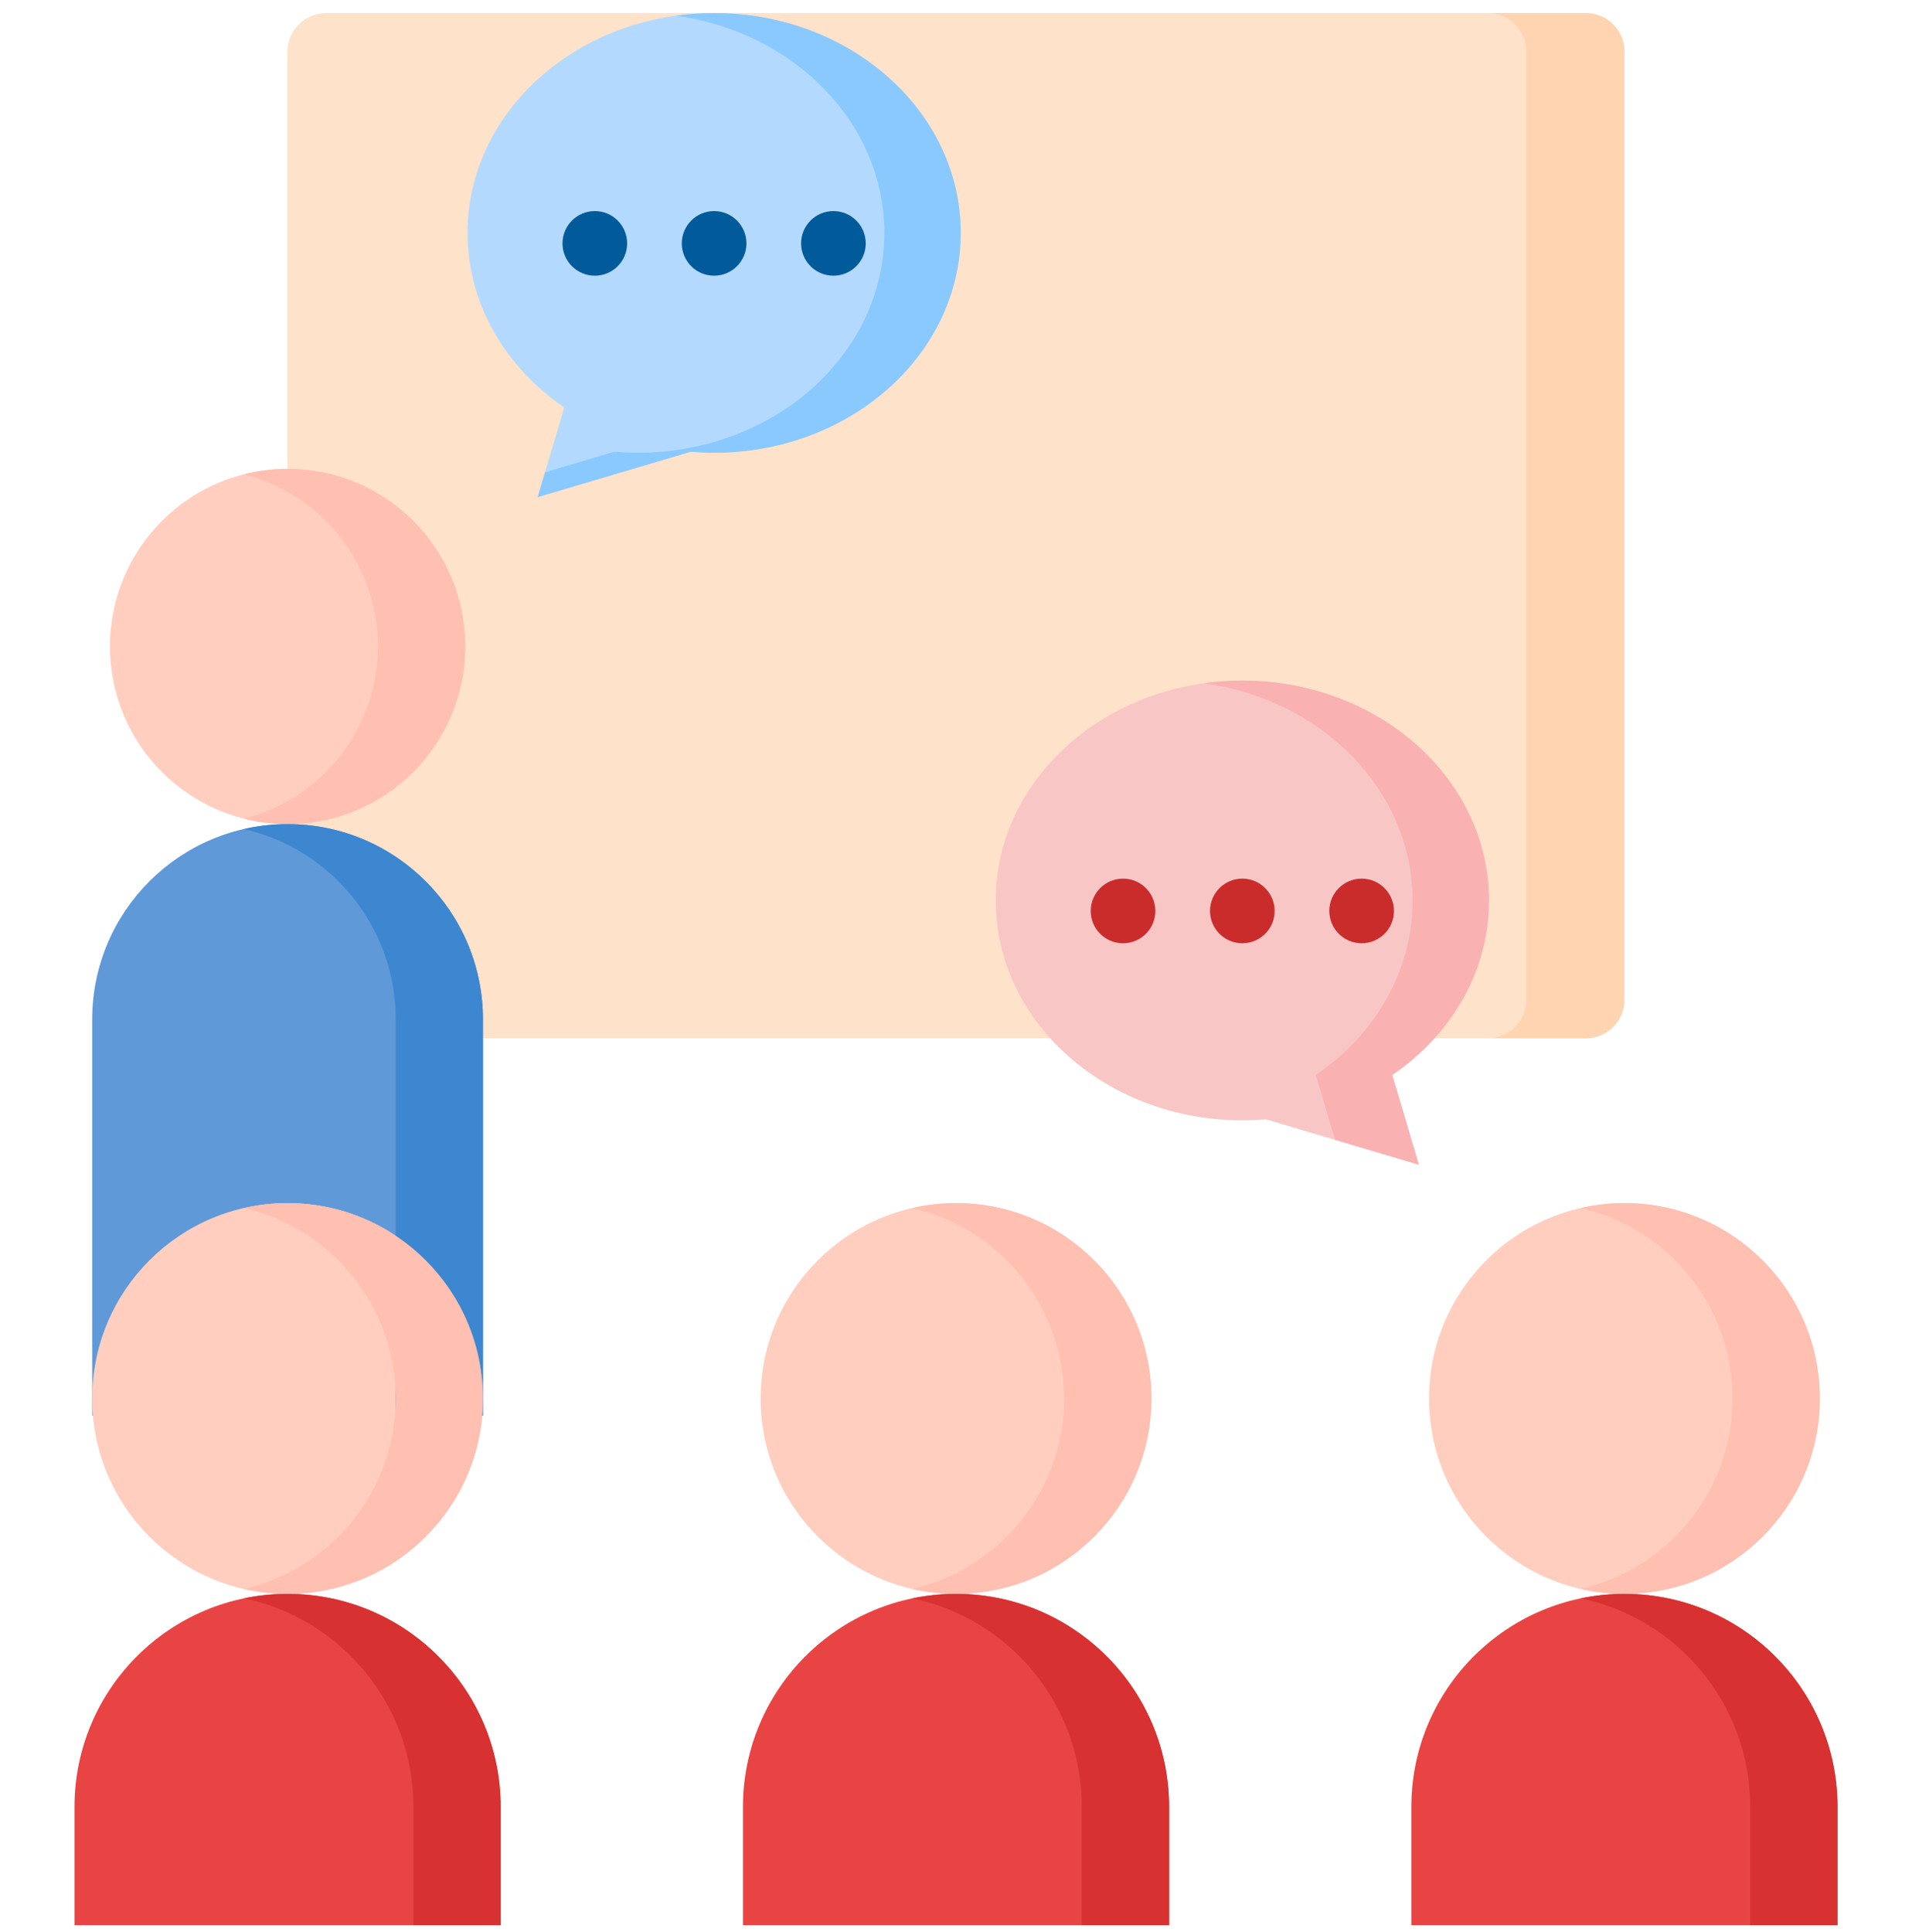 <svg width="96" height="97" viewBox="0 0 96 97" fill="none" xmlns="http://www.w3.org/2000/svg">
<g clip-path="url(#clip0)">
<path d="M79.629 52.127H16.37C15.303 52.127 14.438 51.262 14.438 50.195V2.587C14.439 1.52 15.303 0.656 16.37 0.656H79.629C80.696 0.656 81.561 1.52 81.561 2.587V50.195C81.561 51.262 80.696 52.127 79.629 52.127Z" fill="#FEE2CA"/>
<path d="M14.439 41.374C19.364 41.374 23.357 37.382 23.357 32.457C23.357 27.532 19.364 23.539 14.439 23.539C9.514 23.539 5.521 27.532 5.521 32.457C5.521 37.382 9.514 41.374 14.439 41.374Z" fill="#FFCEBF"/>
<path d="M24.248 71.072H4.629V51.184C4.629 45.766 9.021 41.374 14.438 41.374C19.856 41.374 24.248 45.767 24.248 51.184V71.072H24.248Z" fill="#5F99D7"/>
<path d="M48 80.022C53.418 80.022 57.81 75.63 57.81 70.212C57.81 64.794 53.418 60.403 48 60.403C42.582 60.403 38.19 64.794 38.19 70.212C38.19 75.63 42.582 80.022 48 80.022Z" fill="#FFCEBF"/>
<path d="M58.698 96.656H37.303V90.72C37.303 84.811 42.092 80.022 48.001 80.022C53.909 80.022 58.698 84.811 58.698 90.72V96.656Z" fill="#E94444"/>
<path d="M14.438 80.022C19.856 80.022 24.248 75.63 24.248 70.212C24.248 64.794 19.856 60.403 14.438 60.403C9.021 60.403 4.629 64.794 4.629 70.212C4.629 75.63 9.021 80.022 14.438 80.022Z" fill="#FFCEBF"/>
<path d="M25.137 96.656H3.741V90.72C3.741 84.811 8.531 80.022 14.439 80.022C20.347 80.022 25.137 84.811 25.137 90.72V96.656H25.137Z" fill="#E94444"/>
<path d="M81.561 80.022C86.978 80.022 91.37 75.63 91.37 70.212C91.37 64.794 86.978 60.403 81.561 60.403C76.143 60.403 71.751 64.794 71.751 70.212C71.751 75.63 76.143 80.022 81.561 80.022Z" fill="#FFCEBF"/>
<path d="M92.259 96.656H70.863V90.72C70.863 84.811 75.653 80.022 81.561 80.022C87.469 80.022 92.259 84.811 92.259 90.72V96.656H92.259Z" fill="#E94444"/>
<path d="M35.855 0.656C29.018 0.656 23.476 5.597 23.476 11.693C23.476 15.264 25.379 18.439 28.331 20.457L26.995 24.959L34.675 22.68C35.064 22.712 35.457 22.73 35.855 22.73C42.693 22.73 48.235 17.788 48.235 11.693C48.235 5.597 42.693 0.656 35.855 0.656V0.656Z" fill="#B3DAFE"/>
<path d="M35.855 13.842C36.751 13.842 37.477 13.116 37.477 12.22C37.477 11.324 36.751 10.598 35.855 10.598C34.959 10.598 34.232 11.324 34.232 12.22C34.232 13.116 34.959 13.842 35.855 13.842Z" fill="#015A9A"/>
<path d="M29.866 13.842C30.762 13.842 31.488 13.116 31.488 12.22C31.488 11.324 30.762 10.598 29.866 10.598C28.97 10.598 28.243 11.324 28.243 12.22C28.243 13.116 28.97 13.842 29.866 13.842Z" fill="#015A9A"/>
<path d="M41.845 13.842C42.741 13.842 43.468 13.116 43.468 12.22C43.468 11.324 42.741 10.598 41.845 10.598C40.949 10.598 40.223 11.324 40.223 12.22C40.223 13.116 40.949 13.842 41.845 13.842Z" fill="#015A9A"/>
<path d="M62.377 34.171C69.214 34.171 74.757 39.113 74.757 45.209C74.757 48.78 72.853 51.955 69.902 53.972L71.237 58.474L63.557 56.196C63.168 56.228 62.775 56.246 62.377 56.246C55.54 56.246 49.997 51.304 49.997 45.209C49.997 39.113 55.539 34.171 62.377 34.171Z" fill="#F9C6C6"/>
<path d="M62.376 47.358C63.272 47.358 63.999 46.632 63.999 45.736C63.999 44.84 63.272 44.113 62.376 44.113C61.48 44.113 60.754 44.84 60.754 45.736C60.754 46.632 61.48 47.358 62.376 47.358Z" fill="#CA2C2C"/>
<path d="M68.367 47.358C69.263 47.358 69.989 46.632 69.989 45.736C69.989 44.84 69.263 44.113 68.367 44.113C67.471 44.113 66.744 44.84 66.744 45.736C66.744 46.632 67.471 47.358 68.367 47.358Z" fill="#CA2C2C"/>
<path d="M56.387 47.358C57.283 47.358 58.01 46.632 58.01 45.736C58.01 44.84 57.283 44.113 56.387 44.113C55.491 44.113 54.765 44.84 54.765 45.736C54.765 46.632 55.491 47.358 56.387 47.358Z" fill="#CA2C2C"/>
<path d="M79.629 0.656H74.701C75.768 0.656 76.633 1.52 76.633 2.587V50.195C76.633 51.262 75.768 52.127 74.701 52.127H79.629C80.696 52.127 81.561 51.262 81.561 50.195V2.587C81.561 1.52 80.696 0.656 79.629 0.656V0.656Z" fill="#FED5B0"/>
<path d="M35.856 0.656C35.204 0.656 34.564 0.701 33.939 0.788C39.866 1.609 44.403 6.178 44.403 11.693C44.403 17.788 38.86 22.73 32.023 22.73C31.625 22.73 31.231 22.712 30.843 22.68L27.365 23.712L26.995 24.959L34.676 22.68C35.064 22.712 35.458 22.73 35.856 22.73C42.693 22.73 48.236 17.788 48.236 11.693C48.236 5.597 42.693 0.656 35.856 0.656V0.656Z" fill="#8AC9FE"/>
<path d="M74.757 45.209C74.757 39.113 69.215 34.171 62.377 34.171C61.725 34.171 61.086 34.217 60.461 34.303C66.388 35.125 70.925 39.694 70.925 45.208C70.925 48.78 69.021 51.955 66.07 53.972L67.035 57.227L71.238 58.474L69.903 53.972C72.854 51.955 74.757 48.78 74.757 45.209Z" fill="#F9B1B1"/>
<path d="M14.439 23.539C13.683 23.539 12.95 23.634 12.249 23.811C16.115 24.787 18.977 28.288 18.977 32.457C18.977 36.626 16.115 40.126 12.249 41.103C12.95 41.28 13.683 41.374 14.439 41.374C19.364 41.374 23.357 37.382 23.357 32.457C23.357 27.532 19.364 23.539 14.439 23.539Z" fill="#FFBFB1"/>
<path d="M14.439 41.374C13.686 41.374 12.954 41.462 12.249 41.623C16.612 42.618 19.869 46.52 19.869 51.184V71.072H24.249V51.184C24.249 45.766 19.857 41.374 14.439 41.374Z" fill="#3C87D0"/>
<path d="M48 60.402C47.247 60.402 46.514 60.49 45.81 60.651C50.172 61.646 53.429 65.547 53.429 70.212C53.429 74.876 50.172 78.778 45.81 79.773C46.514 79.934 47.246 80.022 48 80.022C53.418 80.022 57.809 75.63 57.809 70.212C57.809 64.794 53.418 60.402 48 60.402Z" fill="#FFBFB1"/>
<path d="M48 80.022C47.249 80.022 46.517 80.1 45.81 80.247C50.667 81.258 54.317 85.562 54.317 90.72V96.656H58.698V90.72C58.698 84.811 53.908 80.022 48 80.022Z" fill="#D83131"/>
<path d="M14.439 60.402C13.686 60.402 12.954 60.49 12.249 60.651C16.612 61.646 19.869 65.547 19.869 70.212C19.869 74.876 16.612 78.778 12.249 79.773C12.954 79.934 13.686 80.022 14.439 80.022C19.857 80.022 24.249 75.63 24.249 70.212C24.249 64.794 19.857 60.402 14.439 60.402Z" fill="#FFBFB1"/>
<path d="M14.439 80.022C13.688 80.022 12.956 80.1 12.249 80.247C17.107 81.258 20.757 85.562 20.757 90.72V96.656H25.137V90.72C25.137 84.811 20.347 80.022 14.439 80.022Z" fill="#D83131"/>
<path d="M81.561 60.402C80.808 60.402 80.076 60.49 79.371 60.651C83.734 61.646 86.99 65.547 86.99 70.212C86.99 74.876 83.734 78.778 79.371 79.773C80.076 79.934 80.808 80.022 81.561 80.022C86.979 80.022 91.371 75.63 91.371 70.212C91.371 64.794 86.979 60.402 81.561 60.402Z" fill="#FFBFB1"/>
<path d="M81.561 80.022C80.811 80.022 80.078 80.1 79.371 80.247C84.229 81.258 87.879 85.562 87.879 90.72V96.656H92.259V90.72C92.259 84.811 87.47 80.022 81.561 80.022Z" fill="#D83131"/>
</g>
<defs>
<clipPath id="clip0">
<rect width="96" height="96" fill="white" transform="translate(0 0.656)"/>
</clipPath>
</defs>
</svg>
